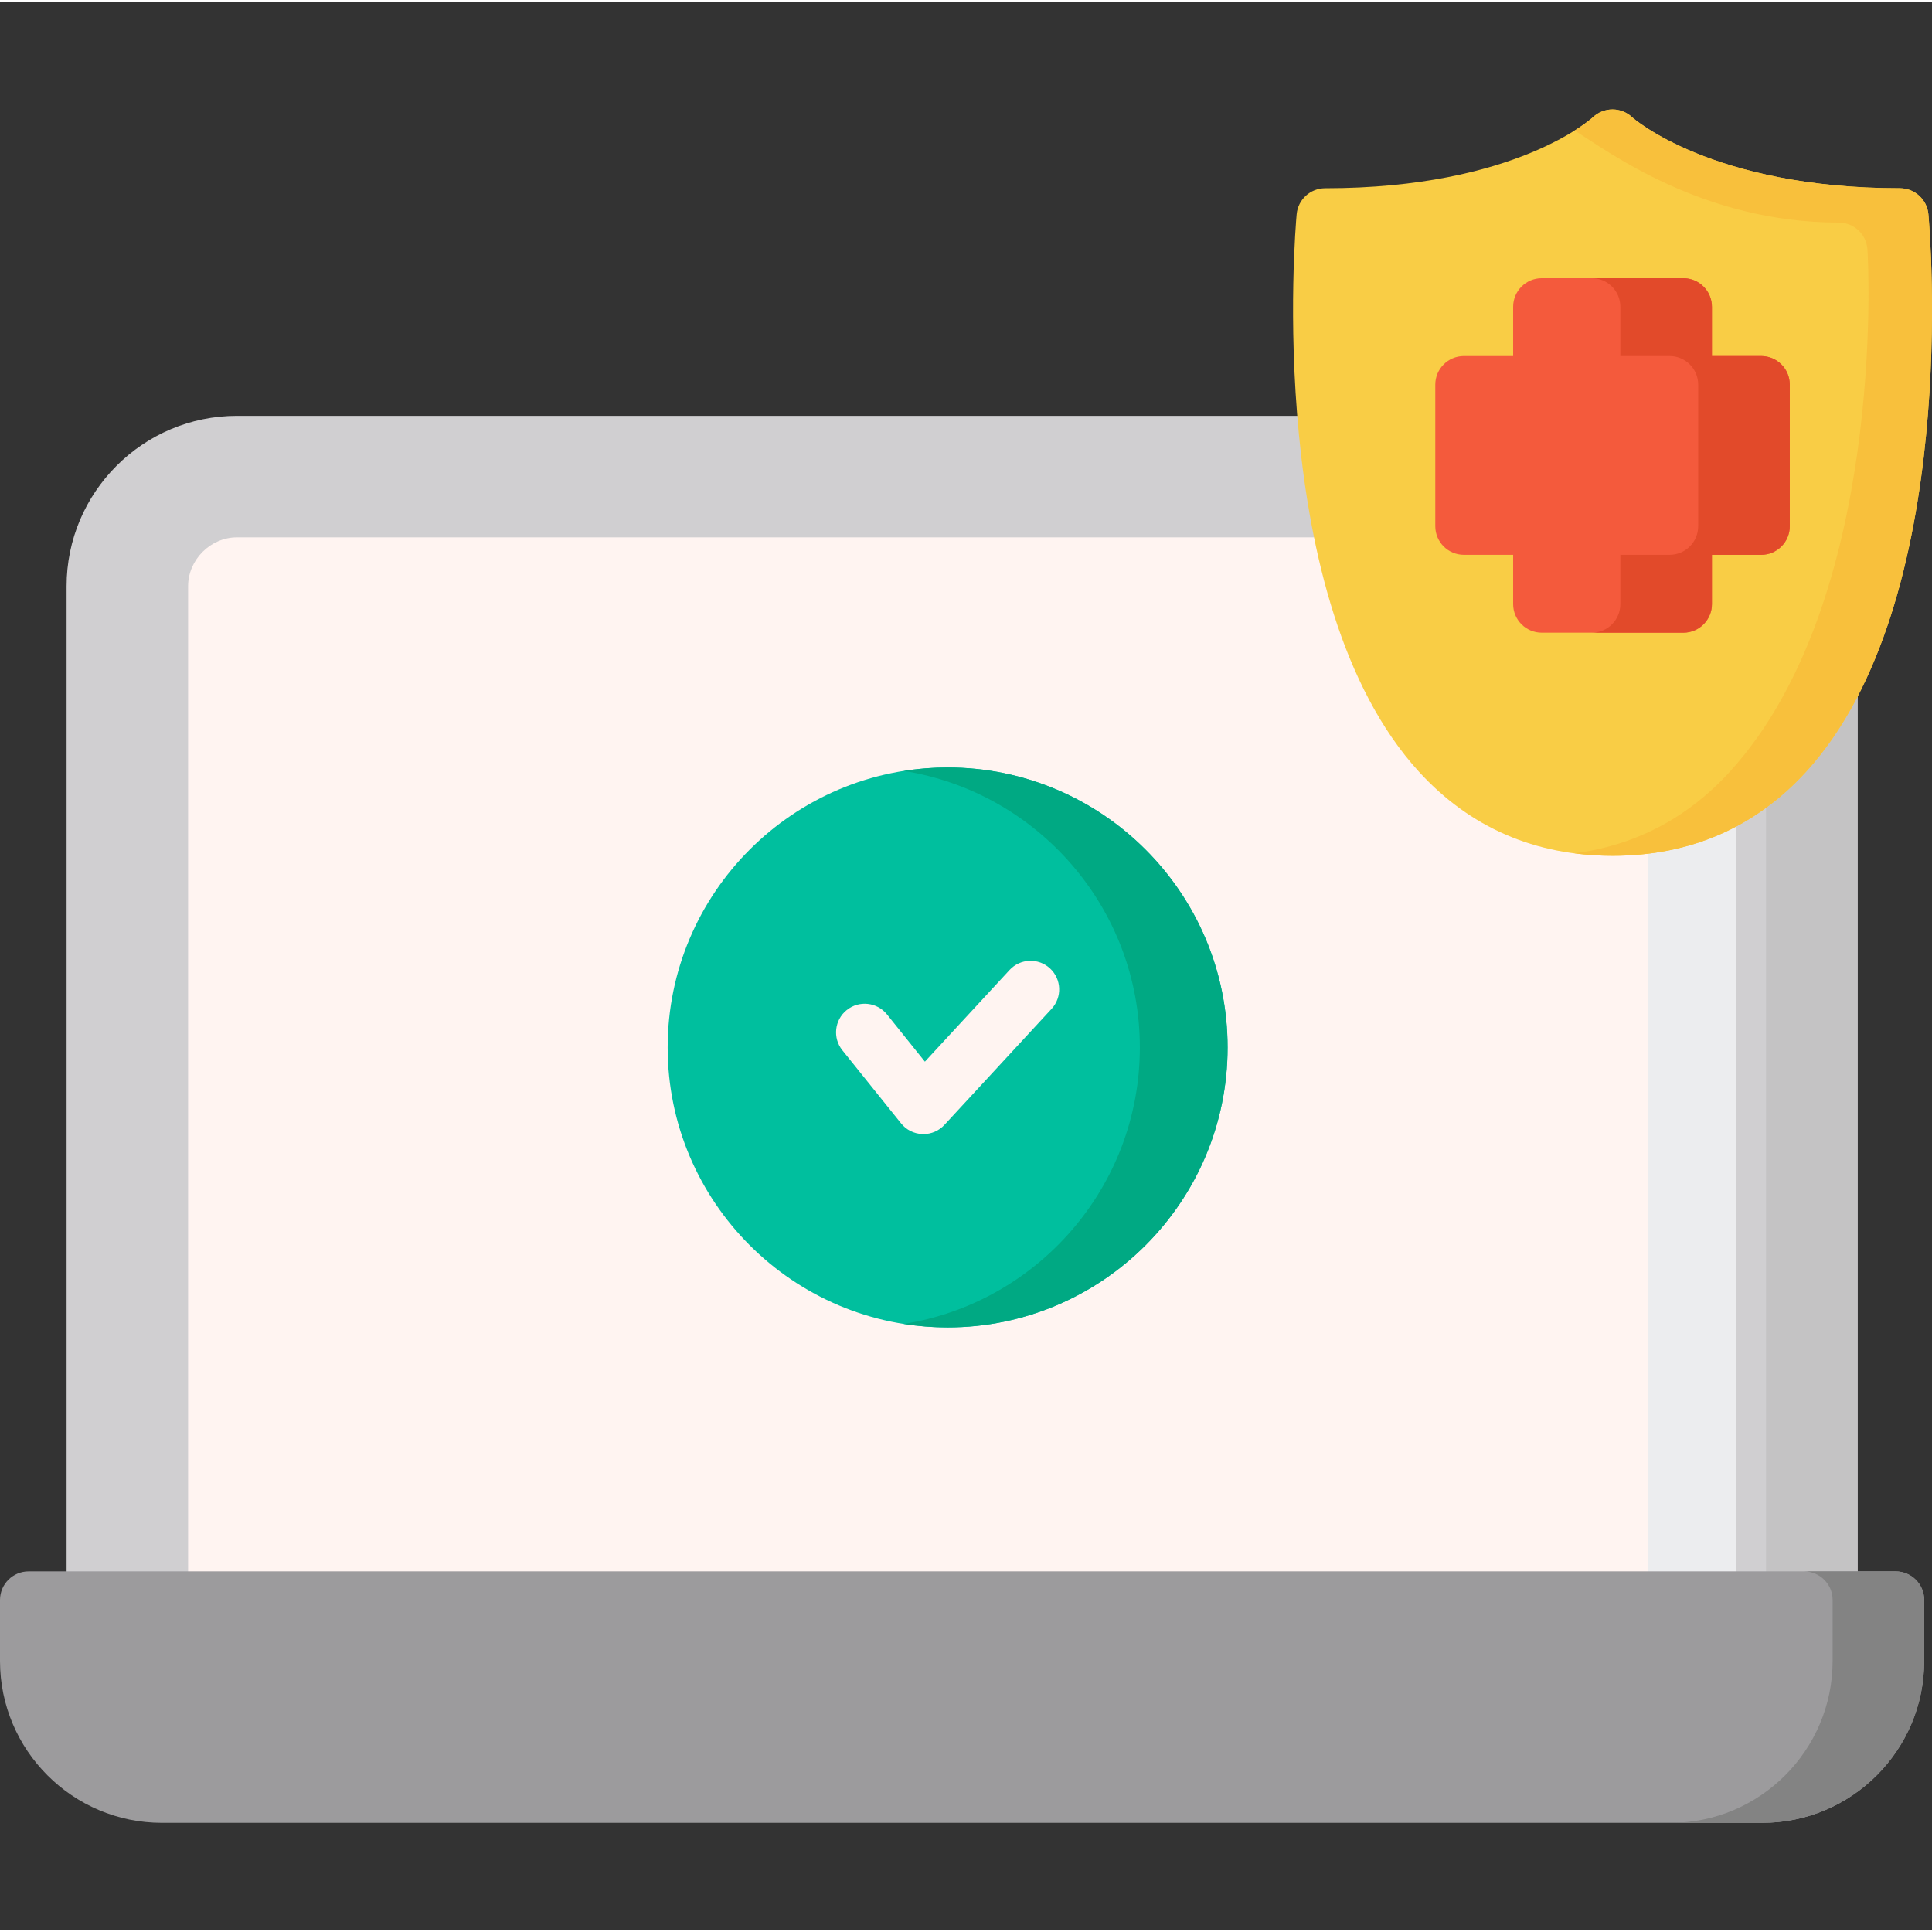 <svg height="511pt" viewBox="0 -28 512 511" width="511pt" xmlns="http://www.w3.org/2000/svg"><rect x="0" y="-28" width="512" height="511" fill="#333333" stroke="none"/><path d="m447.133 81.703h-384.336c-24.895 0-45.152 20.254-45.152 45.152v274.074c0 24.895 20.258 45.148 45.152 45.148h384.336c24.898 0 45.152-20.254 45.152-45.148v-274.074c0-24.898-20.254-45.152-45.152-45.152zm0 0" fill="#d0cfd1"/><path d="m447.133 81.703h-24.266c24.895 0 45.152 20.254 45.152 45.152v274.074c0 24.895-20.258 45.148-45.152 45.148h24.266c24.898 0 45.152-20.254 45.152-45.148v-274.074c0-24.898-20.254-45.152-45.152-45.152zm0 0" fill="#c4c3c4"/><path d="m447.133 113.902h-384.336c-7.02 0-12.949 5.934-12.949 12.953v274.074c0 7.016 5.93 12.949 12.949 12.949h384.336c7.02 0 12.953-5.93 12.953-12.949v-274.074c0-7.02-5.934-12.953-12.953-12.953zm0 0" fill="#fff4f1"/><path d="m447.133 113.902h-23.254c7.02 0 12.949 5.934 12.949 12.953v274.074c0 7.016-5.93 12.949-12.949 12.949h23.254c7.02 0 12.953-5.93 12.953-12.949v-274.074c0-7.02-5.934-12.953-12.953-12.953zm0 0" fill="#ecedef"/><path d="m502.348 387.93h-494.766c-4.188 0-7.582 3.395-7.582 7.582v16.148c0 23.664 19.254 42.914 42.918 42.914h424.094c23.668 0 42.918-19.25 42.918-42.914v-16.148c0-4.188-3.395-7.582-7.582-7.582zm0 0" fill="#9c9b9d"/><path d="m502.348 387.93h-24.266c4.188 0 7.582 3.395 7.582 7.582v16.148c0 23.664-19.254 42.914-42.918 42.914h24.266c23.668 0 42.918-19.25 42.918-42.914v-16.148c0-4.188-3.395-7.582-7.582-7.582zm0 0" fill="#838383"/><path d="m511.047 28.281c-.355-3.906-3.629-6.898-7.555-6.898-49.875 0-70.777-18.656-70.938-18.801-2.926-2.777-7.508-2.777-10.438 0-.195.188-20.41 18.801-70.938 18.801-3.922 0-7.195 2.992-7.551 6.898-.379 4.168-8.793 102.625 32.418 147.746 13.496 14.777 30.754 22.266 51.293 22.266 20.539 0 37.793-7.488 51.289-22.266 41.211-45.121 32.797-143.578 32.418-147.746zm0 0" fill="#f9cd45"/><path d="m511.047 28.281c-.355-3.906-3.629-6.898-7.555-6.898-49.875 0-70.777-18.656-70.938-18.801-2.926-2.777-7.508-2.777-10.438 0-.051.051-1.605 1.473-4.832 3.508 8.797 5.441 33.773 24.395 70.031 24.395 3.922 0 7.195 2.992 7.551 6.898.379 4.168 4.75 93.523-36.461 138.645-11.219 12.281-25.043 19.512-41.18 21.609 3.277.426 6.645.66 10.109.66 20.539 0 37.797-7.492 51.293-22.27 41.211-45.121 32.797-143.578 32.418-147.746zm0 0" fill="#f8c03c"/><path d="m466.723 65.855h-13.047v-13.047c0-4.191-3.395-7.586-7.582-7.586h-37.512c-4.188 0-7.582 3.395-7.582 7.586v13.047h-13.051c-4.188 0-7.582 3.395-7.582 7.582v37.512c0 4.188 3.395 7.582 7.582 7.582h13.051v13.051c0 4.188 3.395 7.582 7.582 7.582h37.512c4.188 0 7.582-3.395 7.582-7.582v-13.051h13.047c4.191 0 7.586-3.395 7.586-7.582v-37.512c0-4.188-3.395-7.582-7.586-7.582zm0 0" fill="#f45a3c"/><path d="m466.723 65.855h-13.047v-13.047c0-4.191-3.395-7.586-7.582-7.586h-24.266c4.188 0 7.582 3.395 7.582 7.586v13.047h13.047c4.188 0 7.582 3.395 7.582 7.582v37.512c0 4.188-3.395 7.582-7.582 7.582h-13.047v13.051c0 4.188-3.395 7.582-7.582 7.582h24.266c4.188 0 7.582-3.395 7.582-7.582v-13.051h13.047c4.191 0 7.586-3.395 7.586-7.582v-37.512c0-4.188-3.395-7.582-7.586-7.582zm0 0" fill="#e24a2a"/><path d="m251.133 174.887c-40.91 0-74.195 33.285-74.195 74.195 0 40.91 33.285 74.191 74.195 74.191 40.91 0 74.191-33.281 74.191-74.191 0-40.91-33.281-74.195-74.191-74.195zm0 0" fill="#00bf9e"/><path d="m251.133 174.887c-3.957 0-7.84.32-11.629.918 35.406 5.598 62.566 36.324 62.566 73.277s-27.16 67.676-62.566 73.273c3.789.602 7.672.922 11.629.922 40.91 0 74.191-33.285 74.191-74.195 0-40.91-33.281-74.195-74.191-74.195zm0 0" fill="#00a983"/><path d="m244.711 272.043c-.09 0-.176 0-.262-.004-2.207-.078-4.273-1.109-5.652-2.832l-15.559-19.375c-2.625-3.266-2.102-8.043 1.164-10.664 3.266-2.621 8.039-2.098 10.66 1.164l10.047 12.516 22.43-24.289c2.84-3.074 7.641-3.266 10.719-.426 3.074 2.844 3.266 7.641.426 10.715l-28.402 30.758c-1.438 1.559-3.461 2.438-5.57 2.438zm0 0" fill="#fff4f1"/></svg>